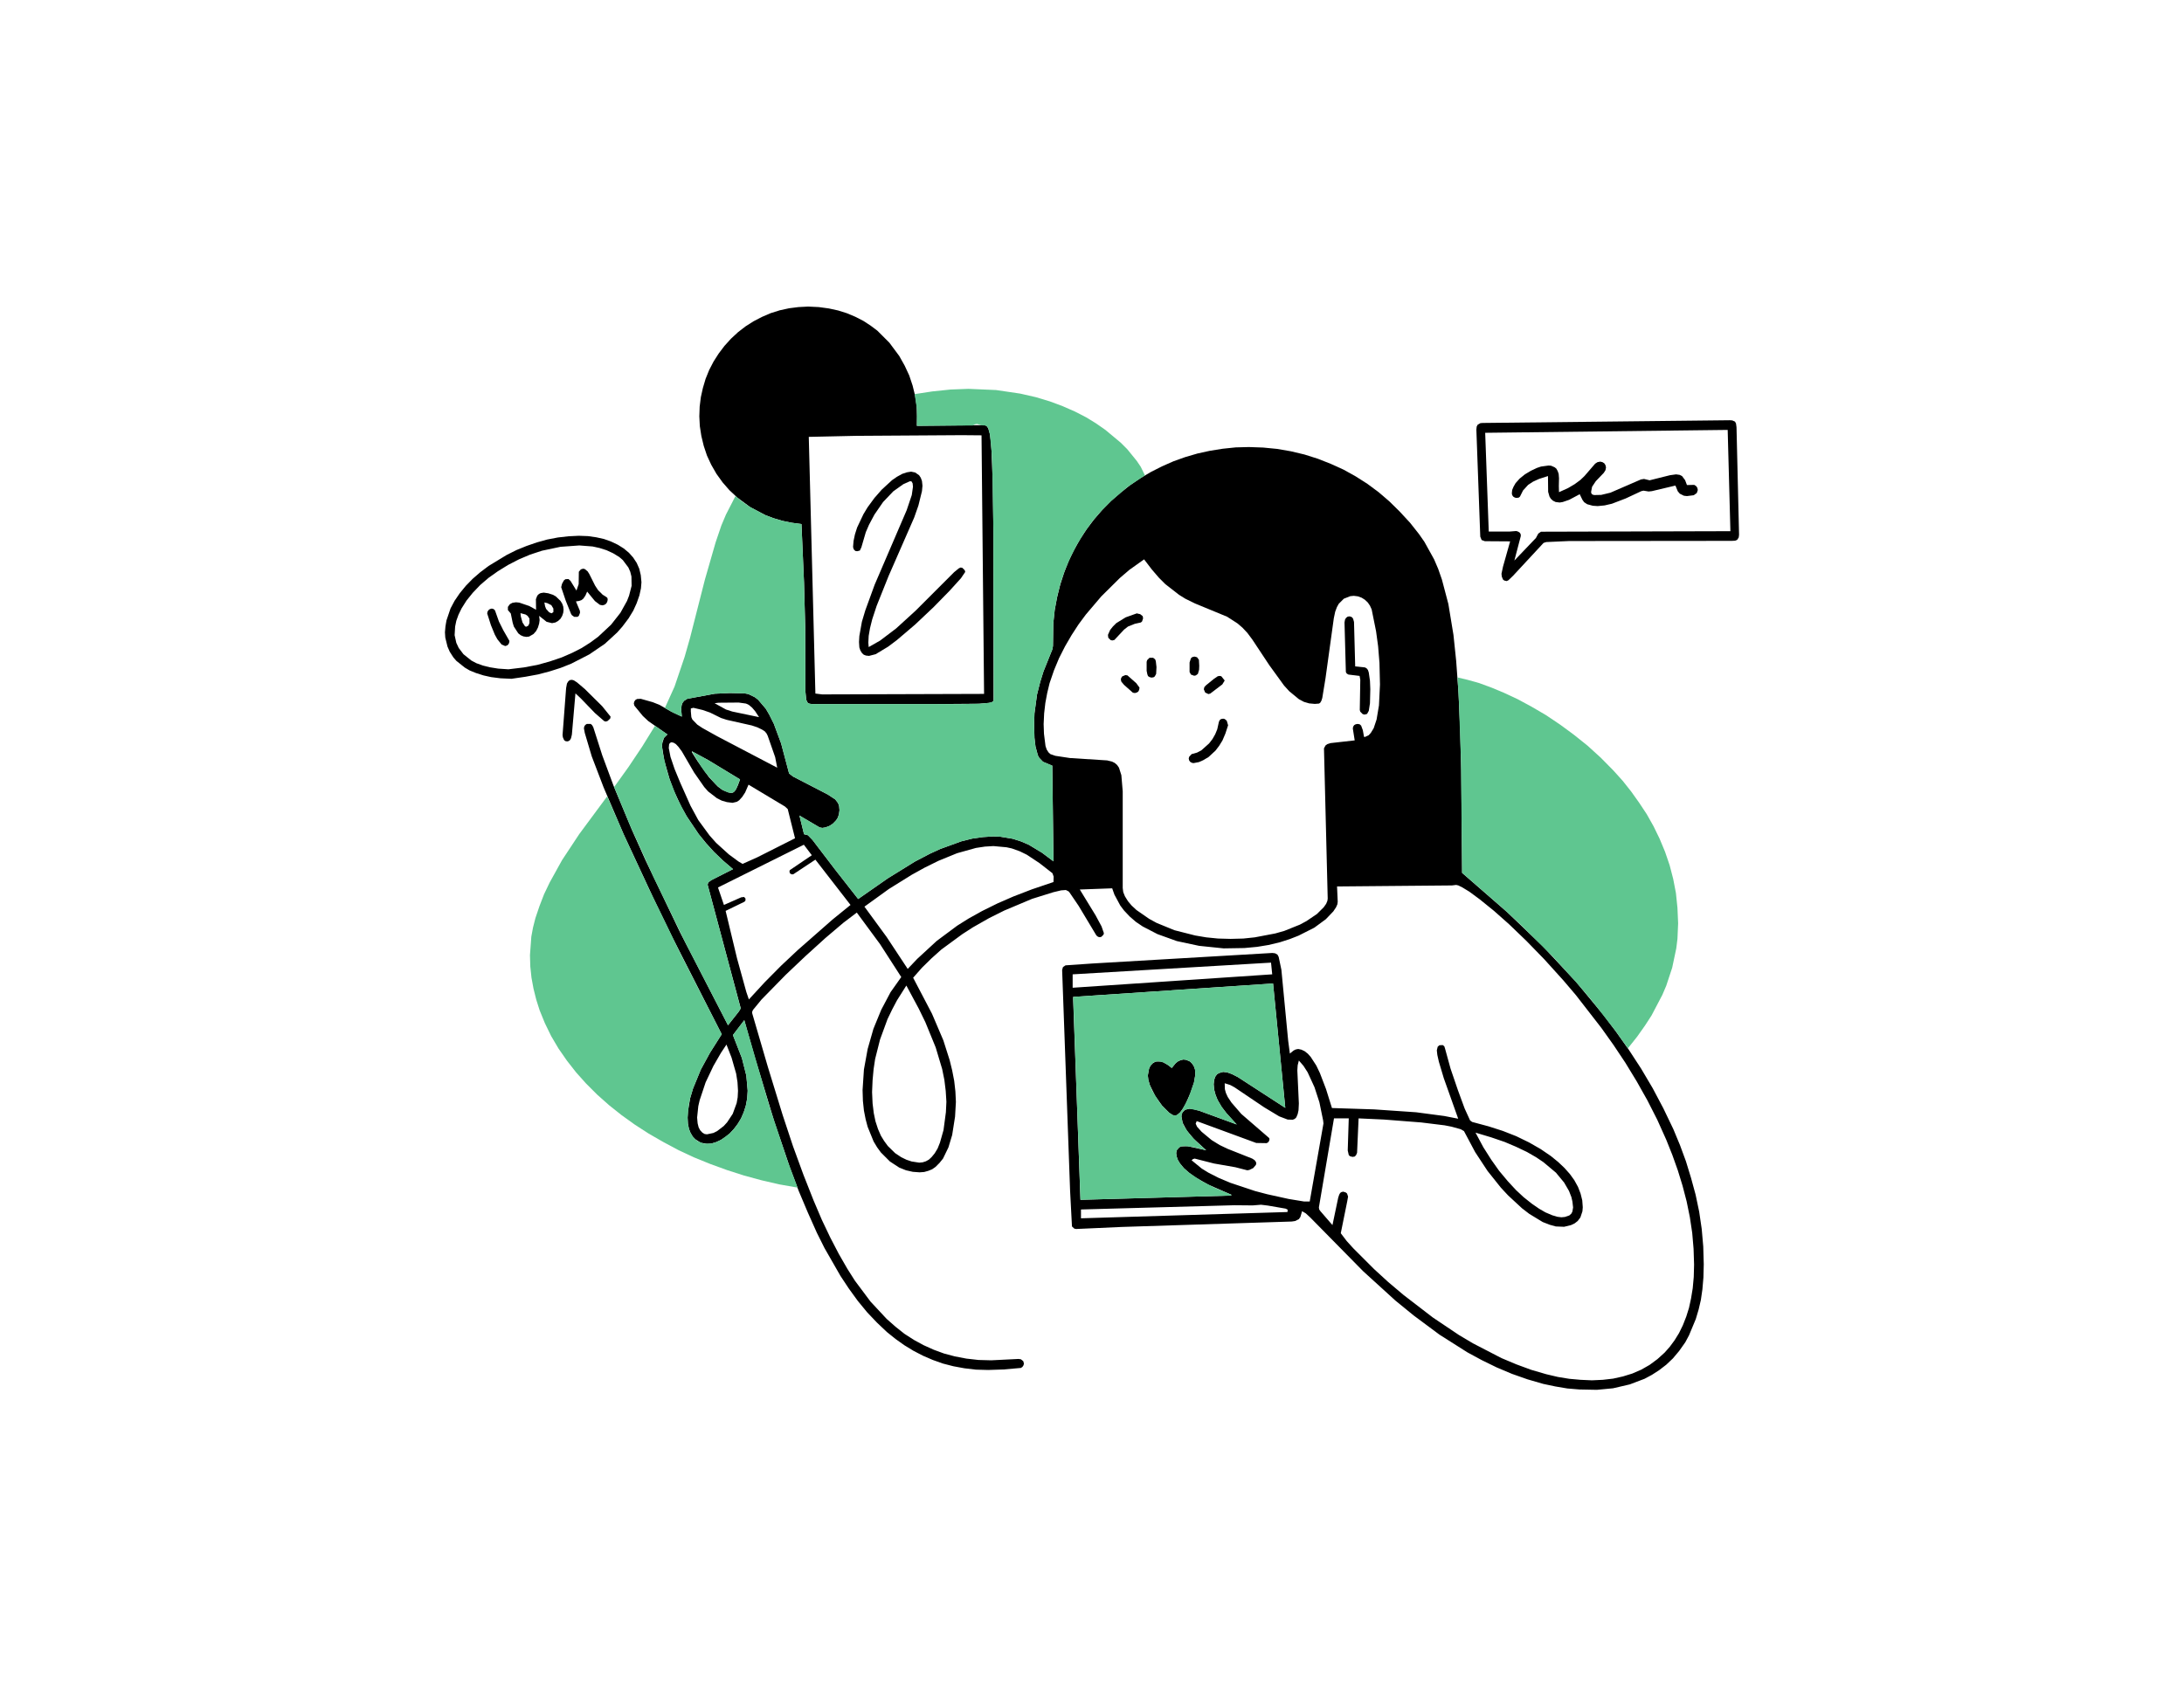 <?xml version="1.0" standalone="no"?><!DOCTYPE svg PUBLIC "-//W3C//DTD SVG 1.1//EN" "http://www.w3.org/Graphics/SVG/1.1/DTD/svg11.dtd"><svg height="1000" node-id="1" sillyvg="true" template-height="1000" template-width="1287" version="1.1" viewBox="0 0 1287 1000" width="1287" xmlns="http://www.w3.org/2000/svg" xmlns:xlink="http://www.w3.org/1999/xlink"><defs node-id="32"></defs><path d="M 861.60 514.50 L 861.10 454.40 L 860.40 429.20 L 859.50 408.60 L 858.10 389.50 L 856.50 374.20 L 853.50 356.00 L 849.70 341.60 L 847.50 335.30 L 845.10 329.70 L 839.40 319.40 L 836.20 314.80 L 830.90 308.10 L 824.70 301.40 L 818.70 295.50 L 812.40 290.10 L 805.80 285.20 L 798.90 280.80 L 791.70 276.80 L 784.20 273.40 L 776.60 270.40 L 768.70 267.90 L 760.70 266.00 L 752.60 264.60 L 744.40 263.80 L 736.00 263.50 L 728.20 263.70 L 720.50 264.50 L 713.00 265.70 L 705.70 267.30 L 698.50 269.40 L 691.50 271.90 L 684.70 274.90 L 678.20 278.20 L 671.90 281.90 L 665.90 286.00 L 660.20 290.50 L 654.70 295.30 L 649.60 300.50 L 644.90 305.90 L 640.50 311.70 L 636.50 317.80 L 632.90 324.20 L 629.70 330.80 L 627.00 337.70 L 624.70 344.90 L 622.90 352.20 L 621.50 359.70 L 620.70 367.50 L 620.50 380.70 L 620.20 382.60 L 614.90 395.80 L 613.00 401.90 L 611.10 409.40 L 609.60 420.50 L 609.40 427.00 L 609.60 434.90 L 610.20 440.00 L 611.60 445.20 L 612.40 446.70 L 614.60 449.00 L 620.10 451.30 L 620.80 507.70 L 614.00 502.60 L 606.20 497.90 L 601.80 496.00 L 596.80 494.40 L 589.60 493.20 L 585.40 493.00 L 579.20 493.40 L 572.90 494.30 L 566.50 495.90 L 554.10 500.40 L 548.00 503.20 L 539.20 507.80 L 523.20 517.70 L 505.70 529.90 L 492.00 512.40 L 478.80 495.10 L 476.10 492.30 L 473.80 491.70 L 471.10 480.70 L 483.00 487.70 L 484.60 488.00 L 486.40 487.70 L 488.80 486.80 L 490.90 485.40 L 492.80 483.40 L 493.80 481.80 L 494.40 479.80 L 494.70 477.60 L 494.50 475.20 L 493.90 473.40 L 492.20 471.20 L 487.80 468.30 L 467.30 457.70 L 465.00 455.90 L 460.30 438.20 L 456.00 426.60 L 453.30 421.20 L 451.30 417.80 L 446.80 412.50 L 444.90 411.00 L 441.00 409.10 L 438.80 408.70 L 430.20 408.50 L 421.20 408.90 L 405.00 411.90 L 403.10 413.10 L 402.20 414.30 L 401.70 415.60 L 401.40 417.90 L 401.80 422.40 L 395.30 419.30 L 388.70 415.50 L 384.70 413.90 L 377.60 411.90 L 375.40 412.00 L 374.40 412.60 L 373.80 413.50 L 373.50 414.60 L 373.80 415.90 L 378.80 422.00 L 382.00 425.00 L 393.30 432.90 L 391.30 434.90 L 390.30 437.90 L 390.10 439.90 L 391.40 448.10 L 394.60 459.30 L 397.20 466.30 L 401.70 475.90 L 404.70 481.20 L 411.70 491.60 L 416.10 497.00 L 420.70 502.10 L 426.00 507.20 L 432.00 512.30 L 419.30 518.70 L 417.40 520.10 L 417.00 521.50 L 436.50 594.30 L 435.40 596.20 L 429.00 604.30 L 400.70 549.40 L 380.40 507.00 L 372.50 489.40 L 361.50 463.00 L 354.90 445.20 L 349.60 428.60 L 348.90 427.40 L 348.10 426.70 L 345.80 426.70 L 344.90 427.30 L 344.30 428.20 L 344.10 429.30 L 344.60 432.00 L 348.70 445.80 L 355.70 464.10 L 367.30 491.30 L 384.90 529.10 L 396.60 553.20 L 425.30 609.60 L 418.40 620.50 L 413.00 630.40 L 408.40 641.60 L 406.70 647.30 L 405.40 655.00 L 405.20 658.80 L 405.40 662.40 L 406.00 665.40 L 406.90 667.70 L 408.20 669.90 L 409.70 671.50 L 413.00 673.60 L 416.70 674.20 L 419.30 674.00 L 422.00 673.20 L 424.80 671.90 L 427.40 670.20 L 430.00 668.10 L 432.50 665.40 L 434.70 662.50 L 436.70 659.20 L 438.30 655.50 L 439.50 651.70 L 440.30 647.50 L 440.60 642.90 L 439.80 634.00 L 437.20 623.70 L 431.90 610.10 L 438.60 601.30 L 445.00 623.80 L 456.10 660.50 L 465.50 688.20 L 470.60 701.80 L 476.00 714.60 L 481.40 726.70 L 485.90 735.70 L 495.30 752.10 L 500.20 759.50 L 505.50 766.80 L 511.00 773.50 L 516.70 779.50 L 522.60 785.10 L 527.70 789.20 L 532.90 792.90 L 538.30 796.20 L 543.90 799.10 L 549.70 801.60 L 555.60 803.70 L 561.80 805.30 L 568.30 806.50 L 575.10 807.30 L 582.30 807.50 L 591.40 807.20 L 601.60 806.30 L 602.50 805.70 L 603.10 804.80 L 603.40 803.80 L 603.00 802.30 L 601.60 801.20 L 600.20 801.00 L 584.10 801.80 L 576.60 801.60 L 569.50 800.80 L 562.70 799.50 L 556.30 797.80 L 550.30 795.60 L 544.30 792.90 L 538.60 789.80 L 533.00 786.20 L 527.70 782.00 L 522.50 777.40 L 513.00 767.20 L 503.80 754.90 L 499.30 747.80 L 494.30 739.10 L 489.30 729.50 L 484.30 719.00 L 479.40 707.50 L 473.40 692.30 L 467.30 675.60 L 461.20 657.20 L 452.50 628.90 L 443.30 597.40 L 443.20 596.50 L 443.70 595.30 L 448.80 589.10 L 463.00 574.60 L 474.60 563.60 L 486.40 552.90 L 497.00 543.90 L 504.90 537.90 L 518.60 556.50 L 531.10 575.90 L 524.80 584.80 L 519.30 595.20 L 514.70 606.40 L 511.30 618.30 L 509.10 630.40 L 508.30 642.50 L 508.50 648.90 L 509.10 654.60 L 510.10 659.70 L 511.30 664.20 L 514.80 672.80 L 516.90 676.30 L 519.10 679.30 L 524.40 684.60 L 529.90 688.20 L 533.90 689.80 L 537.90 690.70 L 541.90 691.00 L 544.60 690.80 L 547.10 690.10 L 549.30 689.20 L 551.30 687.80 L 553.60 685.50 L 555.70 682.90 L 558.90 676.30 L 561.10 669.00 L 562.80 658.20 L 563.30 649.50 L 563.00 643.30 L 562.30 637.10 L 561.10 630.90 L 559.60 624.80 L 555.90 613.20 L 549.20 597.50 L 538.10 576.30 L 543.30 570.40 L 548.90 564.90 L 554.70 559.70 L 567.10 550.60 L 573.30 546.60 L 582.80 541.20 L 591.80 536.70 L 608.20 529.80 L 620.70 525.90 L 625.30 524.80 L 628.10 524.60 L 629.70 525.40 L 630.30 526.10 L 635.60 533.90 L 646.10 551.40 L 647.10 552.20 L 648.10 552.40 L 649.00 552.20 L 650.30 550.90 L 650.50 550.00 L 649.10 546.00 L 645.60 539.50 L 636.30 524.30 L 655.40 523.60 L 656.70 527.30 L 660.20 533.80 L 662.40 536.70 L 665.70 540.20 L 669.40 543.40 L 673.40 546.10 L 682.10 550.60 L 693.50 554.70 L 706.60 557.50 L 721.10 559.00 L 733.30 558.80 L 740.80 558.10 L 747.50 557.00 L 754.20 555.40 L 760.10 553.50 L 765.20 551.50 L 774.50 546.80 L 781.30 541.80 L 785.70 537.20 L 787.30 534.80 L 788.10 533.00 L 788.30 531.50 L 787.90 522.50 L 855.60 521.90 L 858.10 521.60 L 859.40 521.90 L 861.80 523.10 L 865.90 525.60 L 872.00 530.10 L 880.40 536.90 L 889.20 544.70 L 899.50 554.60 L 910.00 565.40 L 921.30 577.90 L 928.70 586.60 L 943.60 605.80 L 950.80 615.90 L 957.80 626.40 L 964.50 637.40 L 970.80 648.60 L 976.60 660.00 L 981.90 671.80 L 985.50 680.80 L 988.70 689.80 L 991.50 698.90 L 993.90 708.10 L 995.80 717.40 L 997.20 726.70 L 998.00 736.10 L 998.30 745.40 L 998.10 752.70 L 997.50 759.30 L 996.50 765.40 L 995.30 770.90 L 993.70 776.00 L 991.70 781.10 L 989.40 785.80 L 986.80 790.00 L 984.00 793.80 L 981.00 797.20 L 976.70 801.10 L 972.10 804.50 L 967.20 807.30 L 961.90 809.60 L 956.40 811.30 L 950.60 812.60 L 944.50 813.30 L 938.10 813.60 L 931.40 813.30 L 924.70 812.70 L 918.00 811.60 L 911.20 810.00 L 902.30 807.40 L 893.60 804.20 L 884.80 800.50 L 868.00 791.80 L 859.90 787.00 L 844.40 776.60 L 827.10 763.30 L 818.10 755.70 L 809.80 748.10 L 797.40 735.70 L 793.60 731.50 L 790.10 726.90 L 793.90 708.10 L 794.40 705.30 L 793.80 703.50 L 793.10 702.90 L 791.60 702.40 L 790.60 702.60 L 789.80 703.10 L 789.20 704.10 L 788.60 705.90 L 785.20 722.10 L 778.10 713.90 L 777.40 712.90 L 777.20 711.70 L 786.10 659.20 L 794.80 659.20 L 794.20 678.10 L 794.80 680.80 L 795.50 681.50 L 797.00 681.90 L 798.30 681.70 L 799.10 680.90 L 799.70 679.50 L 800.60 659.20 L 815.70 659.90 L 837.50 661.60 L 851.30 663.30 L 855.40 664.10 L 860.80 665.60 L 862.70 666.70 L 869.30 679.10 L 876.60 690.20 L 884.50 700.10 L 888.70 704.60 L 896.90 712.20 L 901.20 715.50 L 909.10 720.30 L 913.20 721.90 L 916.80 722.90 L 921.70 723.10 L 925.80 722.10 L 927.90 721.10 L 929.70 719.70 L 931.30 717.60 L 932.50 714.00 L 932.70 711.60 L 932.40 707.50 L 931.40 703.50 L 929.90 699.60 L 927.70 695.60 L 925.10 692.00 L 921.90 688.40 L 918.20 684.90 L 913.90 681.40 L 907.90 677.30 L 901.10 673.40 L 893.50 669.70 L 885.60 666.60 L 877.20 663.90 L 867.50 661.30 L 866.30 660.40 L 863.10 653.40 L 859.10 642.50 L 854.80 629.90 L 851.50 617.90 L 851.10 616.70 L 850.20 616.00 L 848.20 616.10 L 847.20 617.00 L 846.70 619.10 L 847.00 621.80 L 847.90 625.80 L 850.80 635.50 L 859.30 659.40 L 851.10 657.80 L 834.50 655.60 L 809.70 653.90 L 784.90 653.10 L 781.40 641.90 L 777.80 632.50 L 775.70 628.10 L 772.40 623.00 L 770.70 621.10 L 768.80 619.60 L 766.90 618.70 L 765.00 618.30 L 763.50 618.60 L 762.30 619.20 L 760.10 621.00 L 759.10 613.40 L 755.10 571.60 L 753.50 564.00 L 752.80 562.70 L 751.40 561.90 L 749.80 561.70 L 643.90 567.90 L 627.90 569.00 L 626.40 570.00 L 625.90 571.70 L 630.60 702.00 L 631.70 722.90 L 633.10 724.20 L 634.20 724.40 L 661.00 723.20 L 761.20 720.00 L 763.20 719.70 L 765.40 718.60 L 766.30 717.30 L 767.30 713.90 L 769.50 715.20 L 772.10 717.60 L 803.30 749.30 L 822.30 766.60 L 833.10 775.40 L 848.30 786.70 L 864.70 797.10 L 873.20 801.70 L 882.00 806.00 L 891.00 809.80 L 900.10 813.00 L 909.40 815.70 L 916.50 817.20 L 923.60 818.40 L 930.80 819.00 L 941.00 819.20 L 950.50 818.30 L 960.40 816.00 L 969.10 812.70 L 973.40 810.40 L 977.60 807.70 L 981.90 804.40 L 985.80 800.70 L 989.50 796.30 L 993.10 791.20 L 995.30 787.10 L 999.30 777.50 L 1001.00 771.80 L 1002.30 766.20 L 1003.20 760.00 L 1003.80 753.00 L 1004.00 745.20 L 1003.70 734.70 L 1002.80 724.40 L 1001.30 714.20 L 999.20 704.20 L 996.50 694.30 L 993.50 684.50 L 990.00 675.00 L 986.10 665.60 L 980.20 653.30 L 973.90 641.40 L 967.10 629.90 L 959.80 618.70 L 952.30 608.10 L 944.60 597.90 L 928.70 578.70 L 909.20 557.80 L 888.10 537.60 L 861.60 514.50 Z M 434.90 642.90 L 434.70 646.80 L 434.10 650.20 L 431.80 656.50 L 428.50 661.50 L 426.50 663.70 L 422.60 666.70 L 420.40 667.80 L 416.60 668.60 L 415.20 668.40 L 413.90 667.60 L 412.60 666.20 L 411.70 664.50 L 411.10 662.10 L 410.80 658.70 L 411.50 652.00 L 412.30 648.50 L 415.80 638.00 L 420.40 628.30 L 424.90 620.50 L 428.10 615.70 L 431.10 623.40 L 433.80 632.80 L 434.60 637.90 L 434.90 642.90 Z M 435.30 414.10 L 439.60 414.70 L 441.30 415.50 L 443.20 417.10 L 445.00 419.20 L 447.30 422.70 L 431.50 419.40 L 427.80 418.20 L 421.10 414.50 L 423.40 414.20 L 435.30 414.10 Z M 407.10 419.30 L 407.10 418.20 L 407.10 417.60 L 408.60 417.20 L 414.10 418.50 L 418.40 420.00 L 424.90 423.20 L 428.30 424.30 L 443.00 427.60 L 446.30 428.70 L 449.00 430.00 L 450.60 431.00 L 451.70 432.30 L 452.40 433.70 L 456.80 446.30 L 458.00 452.50 L 422.70 434.00 L 413.90 429.10 L 410.90 427.10 L 408.00 424.10 L 407.40 422.70 L 407.10 419.30 Z M 436.10 459.40 L 434.90 462.70 L 433.80 465.10 L 432.90 466.40 L 432.00 467.10 L 431.10 467.40 L 429.40 467.10 L 425.70 465.60 L 423.00 463.60 L 417.80 458.10 L 411.10 448.70 L 407.80 443.50 L 407.70 442.80 L 417.30 448.00 L 436.10 459.40 Z M 406.90 474.90 L 400.80 461.20 L 397.50 453.20 L 395.10 446.10 L 394.10 440.90 L 394.30 438.70 L 394.80 437.90 L 395.70 437.50 L 397.00 437.80 L 398.30 438.60 L 399.80 440.20 L 401.80 442.90 L 409.00 455.30 L 415.00 463.90 L 417.30 466.50 L 422.50 470.50 L 425.30 471.90 L 428.40 472.80 L 431.70 473.20 L 434.20 472.60 L 435.60 471.70 L 437.40 469.70 L 439.10 467.10 L 441.10 462.50 L 462.60 475.40 L 464.20 476.90 L 468.50 494.10 L 446.30 505.30 L 437.60 509.20 L 435.20 507.80 L 429.50 503.60 L 422.00 496.80 L 418.10 492.40 L 411.50 483.40 L 406.90 474.90 Z M 441.30 589.10 L 439.80 584.70 L 434.30 564.80 L 427.60 536.90 L 438.70 531.50 L 439.30 530.80 L 439.30 529.60 L 438.50 528.70 L 436.80 528.90 L 426.60 533.40 L 423.10 523.10 L 473.70 497.90 L 478.40 504.10 L 465.40 512.90 L 465.20 513.80 L 465.60 514.90 L 466.70 515.40 L 467.50 515.30 L 480.50 506.70 L 501.20 533.40 L 490.60 542.00 L 470.10 560.00 L 460.20 569.30 L 450.60 579.00 L 441.30 589.10 Z M 557.70 649.40 L 557.40 655.60 L 556.00 666.10 L 553.90 673.50 L 552.50 677.00 L 550.80 679.80 L 549.00 682.00 L 547.40 683.50 L 545.60 684.50 L 543.70 685.10 L 541.70 685.30 L 537.20 684.60 L 534.20 683.60 L 531.10 682.10 L 527.50 679.70 L 523.20 675.50 L 521.00 672.50 L 519.10 669.40 L 517.40 665.50 L 515.90 660.90 L 514.90 656.10 L 514.20 650.40 L 513.90 643.70 L 514.20 636.70 L 514.80 630.20 L 515.70 624.20 L 518.60 612.70 L 523.00 600.70 L 525.80 594.90 L 528.60 589.60 L 534.10 580.90 L 541.40 594.50 L 545.30 602.50 L 551.40 617.40 L 555.20 630.10 L 556.50 636.50 L 557.30 643.00 L 557.70 649.40 Z M 620.80 519.90 L 608.10 524.20 L 597.20 528.40 L 587.80 532.50 L 578.70 537.00 L 570.80 541.40 L 564.10 545.60 L 552.00 554.60 L 540.50 565.20 L 534.90 571.10 L 522.50 552.30 L 509.40 534.40 L 523.80 524.00 L 537.30 515.60 L 544.90 511.40 L 553.00 507.40 L 564.00 502.90 L 575.10 499.80 L 580.40 499.00 L 585.40 498.70 L 593.10 499.40 L 596.30 500.10 L 601.00 501.80 L 605.10 503.80 L 612.50 508.70 L 620.20 514.70 L 620.90 516.70 L 620.80 519.90 Z M 804.30 434.40 L 803.80 434.30 L 803.10 430.40 L 802.10 427.70 L 801.20 426.90 L 800.00 426.70 L 798.90 426.90 L 798.00 427.40 L 797.40 428.30 L 797.20 429.40 L 798.30 436.40 L 784.10 438.00 L 782.20 438.60 L 781.10 439.40 L 780.20 441.10 L 782.40 529.70 L 782.20 531.00 L 781.50 532.70 L 780.10 534.70 L 776.10 538.70 L 769.90 542.90 L 766.00 545.00 L 756.80 548.70 L 751.50 550.20 L 739.40 552.50 L 732.70 553.20 L 725.20 553.40 L 717.80 553.20 L 710.80 552.50 L 704.30 551.40 L 692.10 548.30 L 681.60 544.00 L 677.20 541.60 L 669.70 536.40 L 666.80 533.70 L 664.70 531.20 L 662.90 528.30 L 661.90 525.80 L 661.60 523.40 L 661.60 466.40 L 660.80 456.90 L 659.40 452.50 L 658.30 450.90 L 656.90 449.70 L 655.30 448.90 L 652.40 448.20 L 630.50 446.80 L 621.90 445.50 L 619.00 444.50 L 617.90 443.50 L 616.80 441.80 L 616.10 439.70 L 615.20 432.50 L 615.00 426.80 L 615.30 420.50 L 616.00 414.40 L 617.10 408.50 L 618.50 402.70 L 621.10 395.10 L 624.10 387.90 L 627.60 381.00 L 631.50 374.30 L 635.60 368.00 L 639.90 362.20 L 649.00 351.50 L 659.90 340.70 L 665.50 335.90 L 674.20 329.70 L 678.70 335.60 L 682.90 340.50 L 686.70 344.30 L 694.80 350.60 L 698.50 352.90 L 704.20 355.70 L 723.10 363.50 L 729.30 367.50 L 732.20 370.00 L 735.10 373.10 L 738.00 377.00 L 748.00 392.10 L 756.70 404.10 L 759.70 407.40 L 765.40 412.10 L 768.40 413.70 L 771.50 414.60 L 774.80 414.90 L 777.30 414.70 L 778.00 414.20 L 778.70 413.00 L 779.20 411.40 L 781.10 399.80 L 786.00 364.40 L 786.80 360.60 L 787.80 357.90 L 788.90 355.90 L 791.90 352.90 L 795.70 351.40 L 797.80 351.20 L 800.20 351.50 L 802.40 352.30 L 804.30 353.50 L 806.00 355.10 L 807.30 357.00 L 808.30 359.20 L 810.90 372.10 L 812.10 380.90 L 812.90 390.70 L 813.20 403.50 L 812.60 415.80 L 811.20 424.10 L 809.50 429.20 L 807.80 432.00 L 806.50 433.40 L 804.30 434.40 Z M 927.00 711.70 L 926.60 714.10 L 926.00 715.30 L 924.80 716.40 L 922.20 717.30 L 920.10 717.50 L 917.70 717.20 L 914.70 716.30 L 910.70 714.60 L 906.90 712.40 L 902.70 709.50 L 897.80 705.60 L 893.30 701.40 L 888.50 696.20 L 883.40 690.10 L 878.80 683.60 L 874.10 676.20 L 869.50 667.60 L 878.80 670.40 L 886.70 673.10 L 893.30 675.90 L 899.80 679.00 L 905.20 682.10 L 909.50 685.00 L 916.90 691.20 L 921.70 697.00 L 924.60 702.00 L 926.00 705.60 L 926.60 708.20 L 927.00 711.70 Z M 632.10 582.20 L 632.10 574.30 L 749.00 567.40 L 749.70 574.30 L 632.10 582.20 Z M 632.40 589.30 L 632.40 587.60 L 750.20 579.70 L 757.40 653.00 L 729.50 634.90 L 726.00 633.10 L 723.20 632.10 L 720.80 631.80 L 718.30 632.50 L 717.10 633.30 L 716.10 634.70 L 715.50 636.50 L 715.20 639.10 L 715.50 642.30 L 716.30 645.30 L 717.50 648.30 L 719.90 652.40 L 722.80 656.20 L 728.80 662.80 L 706.70 654.70 L 703.30 653.80 L 701.00 653.50 L 698.40 654.10 L 696.80 655.70 L 696.30 656.80 L 696.20 658.10 L 696.90 661.80 L 699.30 666.30 L 703.40 671.20 L 710.80 678.00 L 699.90 675.60 L 696.30 675.70 L 695.00 676.20 L 693.50 677.90 L 693.10 679.60 L 693.40 681.70 L 694.10 683.70 L 695.30 685.70 L 697.70 688.60 L 700.80 691.30 L 704.30 693.90 L 712.10 698.30 L 725.60 704.20 L 725.50 704.70 L 636.70 707.20 L 632.40 589.30 Z M 758.70 714.40 L 637.00 718.10 L 637.00 712.90 L 727.30 710.40 L 738.20 710.50 L 743.10 710.10 L 747.20 710.60 L 757.60 712.40 L 758.80 713.00 L 758.70 714.40 Z M 771.80 708.20 L 768.50 708.20 L 759.40 706.70 L 746.70 703.90 L 739.50 702.00 L 725.10 697.20 L 718.20 694.30 L 712.10 691.20 L 708.20 688.80 L 702.20 683.90 L 703.00 683.20 L 704.00 682.90 L 715.40 685.80 L 728.00 688.00 L 735.00 689.80 L 736.20 689.60 L 738.50 688.50 L 740.10 686.60 L 740.30 685.60 L 740.00 684.70 L 739.30 683.80 L 737.90 682.90 L 723.30 677.10 L 718.70 674.90 L 714.00 672.00 L 708.10 667.10 L 705.40 664.10 L 704.60 662.30 L 705.20 660.80 L 740.30 673.70 L 746.40 673.80 L 747.30 673.30 L 747.90 672.40 L 748.10 671.30 L 747.80 670.70 L 731.50 656.60 L 725.70 649.90 L 723.50 646.60 L 722.40 644.20 L 721.80 642.00 L 721.70 638.50 L 724.90 639.50 L 727.50 640.90 L 745.00 652.70 L 753.80 658.00 L 758.80 659.90 L 761.80 660.00 L 763.00 659.50 L 763.90 658.60 L 764.70 656.70 L 765.20 654.40 L 765.40 650.40 L 764.50 630.90 L 764.70 627.90 L 765.40 625.10 L 768.10 628.20 L 770.60 632.10 L 774.60 640.80 L 777.50 649.70 L 779.70 660.40 L 779.90 662.20 L 771.80 708.20 Z" fill="#000000" fill-rule="nonzero" node-id="34" stroke="none" target-height="555.7" target-width="659.9" target-x="344.1" target-y="263.5"></path><path d="M 550.10 415.00 L 577.00 414.80 L 582.70 414.30 L 584.40 414.00 L 585.50 413.10 L 585.40 312.90 L 585.00 284.20 L 584.30 265.90 L 583.80 259.60 L 583.30 255.80 L 582.50 252.90 L 581.80 251.50 L 580.80 250.80 L 579.70 250.60 L 540.30 251.00 L 540.40 245.40 L 540.20 239.50 L 539.30 233.40 L 537.80 227.30 L 535.80 221.30 L 533.10 215.50 L 529.90 209.80 L 524.10 202.00 L 517.00 194.90 L 513.00 191.90 L 508.70 189.10 L 504.00 186.70 L 499.00 184.60 L 493.90 183.00 L 488.40 181.80 L 482.50 181.00 L 476.20 180.70 L 470.50 181.00 L 465.00 181.70 L 459.50 182.90 L 454.10 184.60 L 449.00 186.80 L 444.00 189.40 L 439.30 192.40 L 434.90 195.80 L 430.70 199.70 L 426.90 203.90 L 423.50 208.40 L 420.50 213.10 L 417.90 218.10 L 415.80 223.30 L 414.20 228.70 L 413.00 234.10 L 412.30 239.70 L 412.10 245.40 L 412.40 251.20 L 413.30 257.00 L 414.70 262.80 L 416.60 268.50 L 419.10 273.90 L 422.20 279.30 L 425.80 284.30 L 429.80 288.90 L 434.50 293.30 L 442.20 299.00 L 451.20 303.70 L 456.00 305.50 L 461.10 307.00 L 466.50 308.10 L 472.30 308.90 L 473.80 343.40 L 474.50 369.50 L 474.60 407.40 L 475.10 412.50 L 476.00 414.30 L 477.10 414.80 L 478.70 415.00 L 550.10 415.00 Z M 484.50 409.30 L 480.50 408.80 L 476.60 257.50 L 504.30 256.90 L 566.80 256.50 L 578.40 256.60 L 579.90 409.00 L 484.50 409.30 Z" fill="#000000" fill-rule="nonzero" node-id="36" stroke="none" target-height="234.3" target-width="173.4" target-x="412.1" target-y="180.7"></path><path d="M 1023.30 251.80 L 1023.00 249.60 L 1022.40 248.50 L 1020.80 247.80 L 1019.40 247.70 L 873.90 249.30 L 872.40 249.40 L 870.80 250.30 L 870.20 251.40 L 870.00 253.20 L 872.30 316.30 L 873.10 318.30 L 875.00 319.00 L 889.90 319.10 L 885.70 334.00 L 884.80 338.20 L 885.00 339.90 L 885.70 341.60 L 886.50 342.20 L 887.90 342.50 L 888.90 342.00 L 891.60 339.40 L 909.60 320.00 L 911.20 319.50 L 924.70 318.90 L 1020.40 318.80 L 1022.50 318.70 L 1023.70 318.20 L 1024.60 316.80 L 1024.80 315.20 L 1023.30 251.80 Z M 1017.70 313.10 L 908.10 313.40 L 906.50 314.50 L 905.10 317.10 L 892.40 330.40 L 896.20 315.90 L 896.10 314.80 L 895.50 313.90 L 894.50 313.30 L 893.50 313.00 L 889.70 313.30 L 877.30 313.30 L 875.20 255.10 L 1018.10 253.40 L 1019.70 313.10 L 1017.70 313.10 Z" fill="#000000" fill-rule="nonzero" node-id="38" stroke="none" target-height="94.8" target-width="154.8" target-x="870" target-y="247.7"></path><path d="M 341.10 315.80 L 335.00 316.10 L 328.80 316.80 L 322.50 318.00 L 316.40 319.70 L 310.30 321.80 L 304.40 324.20 L 298.60 327.10 L 287.90 333.60 L 283.00 337.30 L 278.50 341.20 L 274.50 345.30 L 270.90 349.70 L 267.90 354.10 L 265.50 358.60 L 263.10 365.70 L 262.50 369.20 L 262.20 372.70 L 262.40 375.80 L 263.70 381.10 L 265.00 384.10 L 267.10 387.40 L 268.90 389.50 L 273.90 393.50 L 276.80 395.20 L 280.50 396.70 L 284.90 398.10 L 289.40 399.10 L 294.90 399.80 L 301.40 400.10 L 309.60 398.90 L 317.20 397.50 L 324.00 395.70 L 330.30 393.70 L 336.60 391.20 L 347.30 385.70 L 356.40 379.50 L 363.70 372.80 L 366.70 369.40 L 370.40 364.50 L 373.20 359.90 L 375.20 355.50 L 376.80 350.90 L 377.70 346.80 L 378.00 343.20 L 377.60 339.00 L 376.70 335.20 L 375.20 331.80 L 373.10 328.60 L 370.60 325.80 L 367.60 323.30 L 364.10 321.10 L 360.10 319.20 L 355.90 317.70 L 351.40 316.70 L 346.50 316.00 L 341.10 315.80 Z M 299.60 394.50 L 293.60 394.10 L 288.60 393.30 L 284.60 392.30 L 280.70 390.90 L 277.70 389.30 L 273.10 385.60 L 270.30 381.90 L 268.90 378.90 L 267.90 374.40 L 268.20 369.30 L 268.90 365.90 L 270.20 362.30 L 272.00 358.60 L 274.90 354.00 L 278.60 349.40 L 283.00 344.80 L 287.90 340.60 L 293.40 336.70 L 299.40 333.00 L 305.80 329.70 L 312.40 326.90 L 319.40 324.60 L 330.30 322.30 L 341.40 321.50 L 349.20 322.10 L 353.30 323.00 L 357.40 324.30 L 361.30 326.10 L 364.90 328.30 L 367.00 330.10 L 370.30 334.50 L 371.40 337.00 L 372.10 339.80 L 372.20 345.30 L 370.70 351.10 L 369.50 354.20 L 365.60 361.20 L 360.10 368.20 L 352.50 375.30 L 347.90 378.70 L 342.70 382.00 L 337.20 384.80 L 331.00 387.50 L 323.90 389.90 L 316.70 391.90 L 308.70 393.40 L 299.60 394.50 Z" fill="#000000" fill-rule="nonzero" node-id="40" stroke="none" target-height="84.3" target-width="115.8" target-x="262.2" target-y="315.8"></path><path d="M 339.10 408.70 L 337.00 433.00 L 336.50 435.10 L 335.90 436.20 L 335.10 436.80 L 334.20 437.00 L 333.10 436.80 L 332.40 436.20 L 331.70 434.60 L 331.50 433.30 L 333.60 405.60 L 334.10 402.90 L 334.80 401.70 L 335.70 400.90 L 337.00 400.70 L 338.10 401.00 L 340.00 402.20 L 344.60 406.10 L 354.80 416.20 L 359.80 422.40 L 359.60 423.50 L 358.00 425.00 L 356.90 425.30 L 356.00 425.00 L 350.60 420.30 L 342.20 411.60 L 339.10 408.70 Z" fill="#000000" fill-rule="nonzero" node-id="42" stroke="none" target-height="36.3" target-width="28.3" target-x="331.5" target-y="400.7"></path><path d="M 801.60 400.70 L 801.20 398.40 L 794.60 397.60 L 793.60 397.00 L 793.10 396.10 L 792.30 366.90 L 792.60 365.20 L 793.20 364.20 L 794.10 363.50 L 795.10 363.30 L 796.10 363.50 L 796.90 364.00 L 797.40 364.80 L 797.90 366.60 L 798.60 392.80 L 804.40 393.40 L 805.40 394.00 L 806.10 394.90 L 806.60 396.40 L 807.30 401.30 L 807.50 406.20 L 807.30 414.50 L 806.60 419.00 L 805.60 420.80 L 804.10 421.20 L 803.00 420.90 L 801.60 419.50 L 801.30 418.50 L 801.60 400.70 Z" fill="#000000" fill-rule="nonzero" node-id="44" stroke="none" target-height="57.9" target-width="15.2" target-x="792.3" target-y="363.3"></path><path d="M 720.80 423.60 L 721.70 423.80 L 722.90 424.80 L 723.70 427.50 L 722.10 432.40 L 720.40 436.40 L 718.50 439.50 L 716.30 442.40 L 712.20 446.20 L 709.00 448.10 L 706.50 449.20 L 703.30 449.80 L 702.30 449.60 L 701.30 449.00 L 700.70 448.10 L 700.50 447.00 L 700.80 446.00 L 702.20 444.50 L 705.40 443.60 L 707.90 442.30 L 712.50 438.20 L 714.50 435.60 L 716.10 432.80 L 717.30 429.90 L 718.30 425.40 L 718.80 424.40 L 719.60 423.80 L 720.80 423.60 Z" fill="#000000" fill-rule="nonzero" node-id="46" stroke="none" target-height="26.2" target-width="23.2" target-x="700.5" target-y="423.6"></path><path d="M 670.10 361.60 L 671.90 362.00 L 673.40 363.20 L 673.60 364.50 L 673.00 366.30 L 672.30 366.90 L 668.70 367.70 L 664.70 369.30 L 662.40 371.10 L 656.70 377.20 L 655.50 377.50 L 654.50 377.30 L 653.10 375.90 L 652.90 374.20 L 654.20 371.30 L 655.80 369.30 L 657.80 367.30 L 663.30 363.90 L 670.00 361.50 Z" fill="#000000" fill-rule="nonzero" node-id="48" stroke="none" target-height="16" target-width="20.7" target-x="652.9" target-y="361.5"></path><path d="M 721.70 401.10 L 720.30 403.40 L 713.20 408.80 L 712.10 409.10 L 710.20 408.20 L 709.40 406.30 L 709.70 405.00 L 710.60 404.00 L 715.40 400.10 L 717.60 398.60 L 718.70 398.40 L 719.70 398.60 L 721.70 401.10 Z" fill="#000000" fill-rule="nonzero" node-id="50" stroke="none" target-height="10.7" target-width="12.3" target-x="709.4" target-y="398.4"></path><path d="M 671.50 405.30 L 671.30 406.60 L 670.80 407.60 L 669.90 408.20 L 668.80 408.50 L 667.60 408.30 L 662.40 403.70 L 660.80 401.80 L 660.50 400.60 L 660.70 399.60 L 661.30 398.70 L 663.20 397.90 L 664.40 398.10 L 669.60 402.70 L 671.50 405.30 Z" fill="#000000" fill-rule="nonzero" node-id="52" stroke="none" target-height="10.6" target-width="11" target-x="660.5" target-y="397.9"></path><path d="M 681.50 393.20 L 681.30 397.20 L 680.50 398.70 L 679.80 399.20 L 678.60 399.40 L 677.40 399.10 L 676.50 398.50 L 676.10 397.40 L 675.70 395.40 L 675.70 390.10 L 676.00 389.10 L 677.40 387.70 L 679.50 387.70 L 680.70 388.60 L 681.10 389.70 L 681.50 393.20 Z" fill="#000000" fill-rule="nonzero" node-id="54" stroke="none" target-height="11.7" target-width="5.8" target-x="675.7" target-y="387.7"></path><path d="M 706.70 392.40 L 706.60 394.80 L 705.90 397.20 L 704.70 398.10 L 703.70 398.30 L 701.80 397.60 L 701.00 396.10 L 701.00 390.50 L 701.80 388.00 L 702.60 387.30 L 703.90 387.00 L 705.40 387.40 L 706.50 388.90 L 706.70 392.40 Z" fill="#000000" fill-rule="nonzero" node-id="56" stroke="none" target-height="11.3" target-width="5.7" target-x="701" target-y="387"></path><path d="M 690.50 629.50 L 692.70 626.80 L 694.00 625.70 L 695.60 624.90 L 697.40 624.50 L 699.00 624.70 L 701.30 625.70 L 702.40 626.80 L 703.50 628.40 L 704.20 630.40 L 704.40 633.40 L 703.60 638.00 L 701.50 644.30 L 698.70 650.60 L 697.00 653.50 L 695.50 655.60 L 693.40 657.40 L 692.50 657.60 L 691.00 657.20 L 689.00 655.90 L 684.80 651.70 L 680.70 645.90 L 677.60 639.60 L 676.70 636.50 L 676.40 633.90 L 677.10 630.00 L 677.90 628.20 L 679.10 626.80 L 681.10 625.70 L 684.00 625.70 L 685.60 626.20 L 688.50 627.90 L 690.50 629.50 Z" fill="#000000" fill-rule="nonzero" node-id="58" stroke="none" target-height="33.1" target-width="28" target-x="676.4" target-y="624.5"></path><path d="M 511.70 378.80 L 511.90 381.40 L 518.60 377.60 L 528.10 370.40 L 539.50 360.00 L 562.20 337.30 L 565.00 335.00 L 566.10 334.50 L 567.10 334.70 L 568.50 336.10 L 568.80 337.10 L 566.30 340.80 L 559.60 348.20 L 550.20 357.80 L 539.30 368.10 L 528.50 377.30 L 523.30 381.20 L 516.00 385.60 L 512.10 386.60 L 510.30 386.40 L 509.00 385.90 L 508.00 385.00 L 507.00 383.40 L 506.40 381.60 L 506.20 378.40 L 506.40 374.90 L 507.90 366.50 L 509.90 359.80 L 515.40 344.70 L 534.30 300.70 L 537.30 291.80 L 538.00 286.90 L 537.80 284.90 L 537.10 283.70 L 536.10 283.70 L 532.30 285.40 L 526.40 289.60 L 520.40 295.90 L 515.30 303.30 L 512.10 309.30 L 510.20 313.70 L 507.60 322.60 L 506.70 324.50 L 505.20 324.90 L 504.20 324.80 L 503.40 324.20 L 502.90 323.30 L 502.70 322.30 L 503.00 318.80 L 503.80 315.00 L 505.10 310.90 L 508.80 303.10 L 511.20 299.10 L 515.30 293.50 L 519.60 288.60 L 525.70 283.00 L 528.60 281.00 L 531.70 279.30 L 534.40 278.40 L 536.90 278.00 L 539.30 278.50 L 541.60 280.10 L 542.60 281.60 L 543.30 283.50 L 543.60 286.30 L 543.30 289.50 L 541.20 298.00 L 538.70 305.10 L 523.60 339.60 L 516.60 357.10 L 514.00 365.00 L 512.70 370.20 L 511.90 374.80 L 511.70 378.80 Z" fill="#000000" fill-rule="nonzero" node-id="60" stroke="none" target-height="108.6" target-width="66.1" target-x="502.7" target-y="278"></path><path d="M 918.60 286.50 L 918.70 290.10 L 924.00 287.70 L 927.90 285.40 L 931.30 282.90 L 933.70 280.60 L 940.00 273.30 L 941.40 272.40 L 943.00 272.10 L 944.30 272.40 L 945.40 273.10 L 946.10 274.20 L 946.40 275.50 L 946.10 277.10 L 945.10 278.70 L 940.40 283.60 L 938.20 286.90 L 937.60 290.00 L 937.80 290.90 L 938.40 291.50 L 939.40 291.80 L 943.60 291.70 L 949.00 290.40 L 967.00 282.60 L 968.80 282.30 L 972.10 283.10 L 984.10 280.10 L 987.70 279.60 L 989.80 279.90 L 991.20 280.60 L 993.00 283.00 L 994.10 285.90 L 998.40 285.80 L 999.50 286.50 L 1000.20 287.50 L 1000.50 288.80 L 999.90 290.60 L 998.10 291.90 L 994.10 292.40 L 992.30 292.20 L 989.90 291.00 L 988.70 289.60 L 987.30 286.20 L 973.40 289.50 L 971.50 289.70 L 968.50 289.20 L 967.20 289.50 L 958.00 293.80 L 949.90 296.90 L 945.60 297.90 L 941.50 298.30 L 938.60 298.10 L 935.30 297.20 L 933.50 296.00 L 932.50 294.60 L 930.90 291.30 L 924.70 294.60 L 920.90 295.90 L 919.10 296.20 L 916.70 295.90 L 915.10 295.10 L 913.90 294.00 L 913.10 292.70 L 912.30 289.90 L 912.20 280.60 L 906.90 282.30 L 903.40 283.90 L 900.50 285.80 L 897.50 289.10 L 895.70 292.70 L 895.00 293.30 L 893.70 293.50 L 892.70 293.30 L 891.70 292.70 L 891.10 291.80 L 890.90 290.80 L 891.10 288.80 L 891.90 286.90 L 893.10 284.80 L 895.50 282.10 L 898.60 279.60 L 902.10 277.50 L 905.70 275.80 L 908.10 275.00 L 912.50 274.40 L 914.00 274.50 L 916.10 275.40 L 917.10 276.20 L 917.90 277.60 L 918.50 279.30 L 918.70 281.90 L 918.60 286.50 Z" fill="#000000" fill-rule="nonzero" node-id="62" stroke="none" target-height="26.2" target-width="109.6" target-x="890.9" target-y="272.1"></path><path d="M 317.70 363.00 L 318.00 365.50 L 317.70 367.60 L 317.00 369.90 L 315.90 372.00 L 314.40 373.70 L 311.80 375.20 L 310.20 375.40 L 308.40 375.10 L 306.80 374.40 L 305.40 373.30 L 302.80 369.30 L 302.10 367.00 L 301.00 361.60 L 299.30 359.60 L 299.30 357.70 L 300.50 356.10 L 302.00 355.30 L 304.10 355.00 L 306.00 355.20 L 311.90 357.20 L 315.90 359.40 L 315.80 353.20 L 316.60 351.10 L 317.60 350.10 L 318.60 349.60 L 320.40 349.30 L 323.10 349.70 L 325.90 350.60 L 327.60 351.60 L 330.30 354.20 L 331.30 355.80 L 331.90 357.50 L 332.10 359.40 L 331.90 361.20 L 331.30 363.00 L 330.30 364.70 L 328.90 366.00 L 327.30 366.90 L 325.30 367.30 L 322.10 366.50 L 317.70 363.00 Z M 306.70 361.40 L 306.90 363.30 L 307.90 366.90 L 309.40 369.20 L 310.20 369.40 L 311.40 368.70 L 312.00 367.20 L 312.00 364.60 L 310.90 363.00 L 309.70 362.20 L 306.70 361.40 Z M 320.80 355.10 L 321.20 357.30 L 321.80 358.90 L 323.60 360.90 L 325.00 361.50 L 326.10 360.80 L 326.10 358.70 L 324.90 356.70 L 322.50 355.50 L 320.80 355.10 Z" fill="#000000" fill-rule="nonzero" node-id="64" stroke="none" target-height="26.1" target-width="32.8" target-x="299.3" target-y="349.3"></path><path d="M 339.70 348.10 L 341.00 344.30 L 341.10 337.00 L 342.30 335.60 L 343.60 335.20 L 344.60 335.40 L 346.30 336.80 L 347.30 338.40 L 350.70 345.20 L 352.40 347.80 L 355.10 350.50 L 357.60 352.10 L 358.00 352.60 L 358.10 353.60 L 357.80 354.80 L 357.20 355.80 L 356.20 356.50 L 355.00 356.80 L 353.50 356.50 L 350.60 354.30 L 346.00 348.70 L 345.00 351.00 L 343.80 352.80 L 342.70 353.70 L 341.30 354.20 L 339.40 354.50 L 341.70 360.00 L 341.80 361.20 L 341.10 363.00 L 340.30 363.60 L 338.40 363.60 L 337.00 362.60 L 336.50 361.80 L 333.40 354.10 L 330.70 346.10 L 331.20 344.10 L 332.30 342.10 L 333.20 341.40 L 335.00 341.30 L 336.20 342.40 L 339.70 348.10 Z" fill="#000000" fill-rule="nonzero" node-id="66" stroke="none" target-height="28.4" target-width="27.4" target-x="330.7" target-y="335.2"></path><path d="M 300.20 377.80 L 300.00 379.00 L 299.50 379.90 L 298.70 380.50 L 297.70 380.80 L 295.60 379.90 L 293.10 376.80 L 291.60 374.10 L 289.30 368.50 L 287.10 361.60 L 287.30 360.50 L 287.90 359.60 L 288.70 359.00 L 289.80 358.70 L 290.90 359.00 L 291.70 359.80 L 294.00 366.30 L 296.60 371.50 L 300.20 377.80 Z" fill="#000000" fill-rule="nonzero" node-id="68" stroke="none" target-height="22.1" target-width="13.1" target-x="287.1" target-y="358.7"></path><path d="M 401.80 422.40 L 401.40 417.90 L 401.70 415.60 L 402.20 414.30 L 403.10 413.10 L 405.00 411.90 L 421.20 408.90 L 430.20 408.50 L 438.80 408.70 L 441.00 409.10 L 444.90 411.00 L 446.80 412.50 L 451.30 417.80 L 453.30 421.20 L 456.00 426.60 L 460.30 438.20 L 465.00 455.90 L 467.30 457.70 L 487.80 468.30 L 492.20 471.20 L 493.90 473.40 L 494.50 475.20 L 494.70 477.60 L 494.40 479.80 L 493.80 481.80 L 492.80 483.40 L 490.90 485.40 L 488.80 486.80 L 486.40 487.70 L 484.60 488.00 L 483.00 487.70 L 471.10 480.70 L 473.80 491.70 L 476.10 492.30 L 478.80 495.10 L 492.00 512.40 L 505.70 529.90 L 523.20 517.70 L 539.20 507.80 L 548.00 503.20 L 554.10 500.40 L 566.50 495.90 L 572.90 494.30 L 579.20 493.40 L 585.40 493.00 L 589.60 493.20 L 596.80 494.40 L 601.80 496.00 L 606.20 497.90 L 614.00 502.60 L 620.80 507.70 L 620.10 451.30 L 614.60 449.00 L 612.40 446.70 L 611.60 445.20 L 610.20 440.00 L 609.60 434.90 L 609.40 427.00 L 609.60 420.50 L 611.10 409.40 L 613.00 401.90 L 614.90 395.80 L 620.20 382.60 L 620.50 380.70 L 620.70 367.30 L 621.60 359.10 L 623.10 351.10 L 625.10 343.20 L 627.80 335.50 L 631.00 328.10 L 634.70 320.90 L 639.00 313.90 L 643.70 307.30 L 649.00 301.10 L 654.80 295.30 L 664.60 286.90 L 674.70 280.20 L 672.20 275.10 L 669.90 271.70 L 664.30 264.80 L 660.40 260.90 L 651.40 253.40 L 645.80 249.50 L 640.10 246.00 L 633.50 242.60 L 626.20 239.40 L 618.70 236.60 L 610.40 234.10 L 601.20 232.00 L 587.00 229.90 L 570.70 229.20 L 560.10 229.60 L 549.50 230.70 L 539.00 232.30 L 540.30 241.00 L 540.30 251.00 L 573.30 250.80 L 574.50 250.10 L 575.80 249.90 L 578.30 250.70 L 580.80 250.80 L 581.80 251.50 L 582.50 252.90 L 583.30 255.80 L 584.30 265.90 L 584.70 273.30 L 585.40 312.90 L 585.60 412.50 L 585.10 413.60 L 582.70 414.30 L 577.00 414.80 L 566.60 415.00 L 478.70 415.00 L 477.10 414.80 L 476.00 414.30 L 475.10 412.50 L 474.60 407.40 L 474.50 369.50 L 473.80 343.40 L 472.30 308.90 L 466.30 308.10 L 460.70 306.90 L 455.40 305.30 L 450.50 303.40 L 441.30 298.40 L 437.20 295.50 L 433.40 292.40 L 427.80 303.30 L 425.10 309.70 L 421.70 319.70 L 415.40 341.60 L 406.60 376.10 L 403.40 387.30 L 397.50 404.70 L 391.80 417.30 L 396.70 420.10 L 401.80 422.40 Z" fill="#5fc690" fill-rule="nonzero" node-id="70" stroke="none" target-height="300.7" target-width="282.9" target-x="391.8" target-y="229.2"></path><path d="M 431.10 467.40 L 432.00 467.10 L 432.90 466.40 L 433.80 465.10 L 436.10 459.40 L 417.30 448.00 L 407.70 442.80 L 413.00 451.60 L 415.50 455.20 L 421.60 462.20 L 424.70 464.90 L 427.00 466.30 L 429.10 467.10 L 431.10 467.40 Z" fill="#5fc690" fill-rule="nonzero" node-id="72" stroke="none" target-height="24.6" target-width="28.4" target-x="407.7" target-y="442.8"></path><path d="M 436.50 594.50 L 417.00 521.50 L 417.10 520.60 L 418.50 519.20 L 431.90 512.30 L 426.00 507.20 L 420.70 502.10 L 416.00 497.00 L 411.70 491.60 L 404.70 481.20 L 399.20 470.90 L 394.60 459.30 L 392.80 453.50 L 390.70 444.30 L 390.10 439.90 L 390.30 437.90 L 390.70 436.00 L 391.70 434.40 L 393.30 432.90 L 386.00 427.80 L 378.40 440.10 L 370.30 452.20 L 361.90 463.90 L 371.30 486.60 L 385.00 516.80 L 403.90 555.70 L 429.00 604.30 L 435.40 596.20 L 436.50 594.50 Z" fill="#5fc690" fill-rule="nonzero" node-id="74" stroke="none" target-height="176.5" target-width="74.6" target-x="361.9" target-y="427.8"></path><path d="M 438.60 601.30 L 431.90 610.10 L 437.20 623.70 L 439.80 634.00 L 440.60 642.90 L 440.30 647.50 L 439.50 651.70 L 438.30 655.50 L 436.70 659.20 L 434.70 662.50 L 432.50 665.40 L 430.00 668.10 L 424.80 671.90 L 422.00 673.20 L 419.30 674.00 L 414.90 674.10 L 411.20 672.70 L 409.70 671.50 L 408.20 669.90 L 406.90 667.70 L 406.00 665.40 L 405.40 662.40 L 405.20 658.80 L 405.90 651.20 L 406.70 647.30 L 408.40 641.60 L 413.00 630.40 L 418.40 620.50 L 425.30 609.60 L 401.00 562.10 L 382.20 523.40 L 368.00 492.80 L 357.80 469.40 L 341.30 491.70 L 331.20 507.00 L 323.90 520.20 L 320.60 527.10 L 317.90 534.10 L 315.50 541.20 L 314.10 546.70 L 313.10 552.10 L 312.30 563.00 L 312.50 569.70 L 313.20 576.30 L 314.40 582.80 L 316.00 589.20 L 318.00 595.50 L 321.10 603.10 L 324.80 610.70 L 329.10 618.00 L 334.10 625.20 L 339.50 632.10 L 345.40 638.70 L 351.90 645.20 L 359.00 651.50 L 366.30 657.30 L 374.10 662.90 L 382.30 668.20 L 391.00 673.20 L 399.80 677.90 L 409.00 682.20 L 418.60 686.10 L 428.50 689.70 L 438.50 692.90 L 448.80 695.70 L 459.20 698.10 L 470.00 700.00 L 464.30 684.80 L 453.50 652.40 L 438.60 601.30 Z" fill="#5fc690" fill-rule="nonzero" node-id="76" stroke="none" target-height="230.6" target-width="157.7" target-x="312.3" target-y="469.4"></path><path d="M 858.90 399.30 L 859.70 413.50 L 860.90 447.80 L 861.60 514.50 L 885.30 535.10 L 894.70 543.70 L 915.40 564.20 L 929.90 580.20 L 937.50 589.10 L 952.10 607.80 L 959.30 617.90 L 964.70 611.10 L 969.30 604.60 L 973.20 598.60 L 979.60 586.40 L 981.90 581.00 L 985.40 570.40 L 987.80 559.00 L 988.50 553.40 L 988.90 544.20 L 988.50 535.10 L 987.60 526.40 L 986.00 518.10 L 983.90 510.00 L 981.20 502.10 L 978.00 494.40 L 974.40 487.00 L 970.40 479.90 L 965.90 473.10 L 961.20 466.50 L 956.20 460.20 L 950.80 454.20 L 943.30 446.60 L 935.50 439.50 L 927.50 433.10 L 919.20 427.00 L 911.00 421.50 L 902.80 416.70 L 894.50 412.20 L 886.60 408.50 L 879.20 405.40 L 871.60 402.60 L 864.80 400.70 L 858.90 399.30 Z" fill="#5fc690" fill-rule="nonzero" node-id="78" stroke="none" target-height="218.6" target-width="130" target-x="858.9" target-y="399.3"></path><path d="M 693.10 679.60 L 693.50 677.90 L 695.00 676.20 L 696.30 675.70 L 698.30 675.50 L 703.40 676.20 L 710.80 678.00 L 705.50 673.30 L 701.20 668.80 L 697.70 663.70 L 696.90 661.80 L 696.20 658.10 L 696.80 655.70 L 698.40 654.10 L 701.00 653.50 L 706.70 654.70 L 728.80 662.80 L 722.80 656.20 L 719.90 652.40 L 717.50 648.30 L 716.30 645.30 L 715.50 642.30 L 715.20 639.10 L 715.50 636.50 L 716.10 634.70 L 717.10 633.30 L 718.30 632.50 L 720.80 631.80 L 723.20 632.10 L 726.00 633.10 L 729.50 634.90 L 757.40 653.00 L 750.20 579.70 L 632.40 587.60 L 636.70 707.20 L 725.50 704.70 L 725.60 704.20 L 715.80 700.10 L 708.20 696.20 L 700.80 691.30 L 697.70 688.60 L 695.30 685.70 L 694.10 683.70 L 693.40 681.70 L 693.10 679.60 Z M 676.40 633.90 L 677.10 630.00 L 677.90 628.20 L 680.00 626.10 L 682.40 625.50 L 685.60 626.20 L 688.50 627.90 L 690.50 629.50 L 692.70 626.80 L 694.00 625.70 L 695.60 624.90 L 697.40 624.50 L 699.00 624.70 L 701.30 625.70 L 702.40 626.80 L 703.50 628.40 L 704.20 630.40 L 704.40 633.40 L 703.60 638.00 L 700.20 647.50 L 697.00 653.50 L 695.50 655.60 L 694.30 656.70 L 692.50 657.60 L 691.00 657.20 L 689.00 655.90 L 684.80 651.70 L 682.70 648.90 L 678.90 642.70 L 677.60 639.60 L 676.70 636.50 L 676.40 633.90 Z" fill="#5fc690" fill-rule="nonzero" node-id="80" stroke="none" target-height="127.5" target-width="125" target-x="632.4" target-y="579.7"></path></svg>